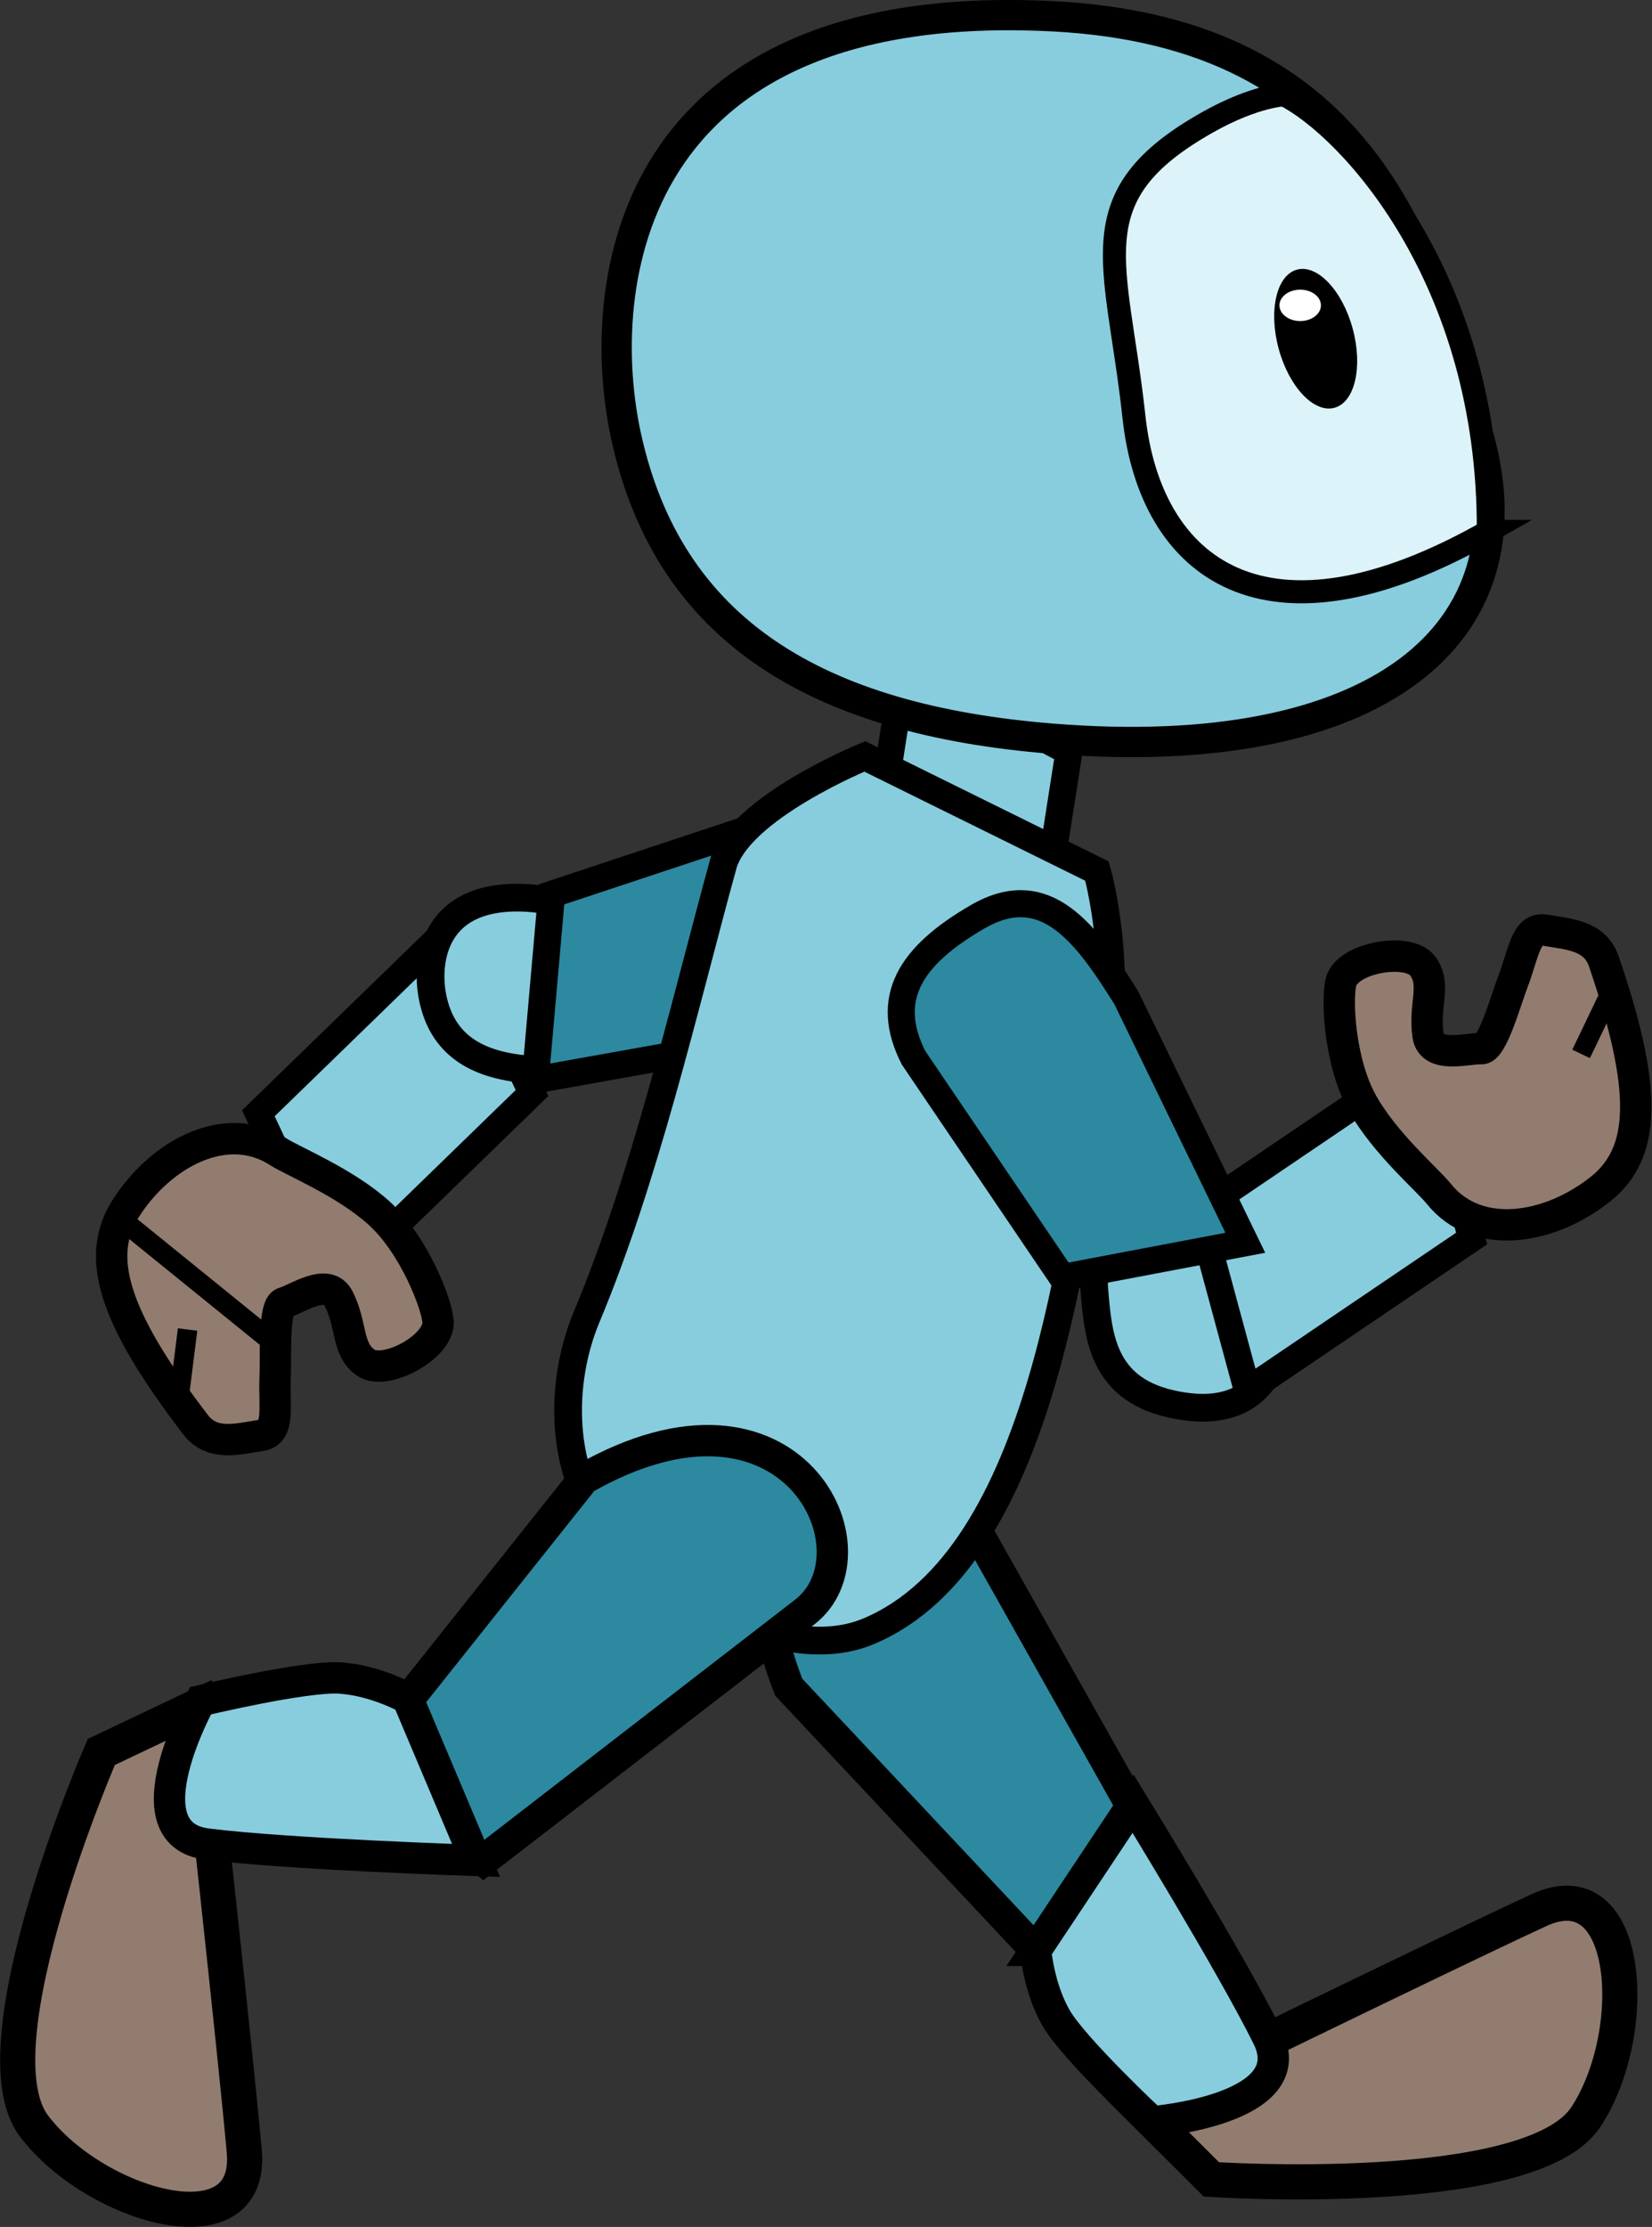 <?xml version="1.0" encoding="UTF-8" standalone="no"?>
<svg
   xmlns:dc="http://purl.org/dc/elements/1.1/"
   xmlns:cc="http://creativecommons.org/ns#"
   xmlns:rdf="http://www.w3.org/1999/02/22-rdf-syntax-ns#"
   xmlns:svg="http://www.w3.org/2000/svg"
   xmlns="http://www.w3.org/2000/svg"
   xmlns:sodipodi="http://sodipodi.sourceforge.net/DTD/sodipodi-0.dtd"
   xmlns:inkscape="http://www.inkscape.org/namespaces/inkscape"
   width="39.28mm"
   height="52.917mm"
   viewBox="0 0 39.28 52.917"
   version="1.1"
   id="svg111"
   inkscape:version="1.0.1 (0767f8302a, 2020-10-17)"
   sodipodi:docname="walk7.svg"
   inkscape:export-filename="/home/karine/escoria-assets-testing/ressources/walk_right/walk_right.png"
   inkscape:export-xdpi="96"
   inkscape:export-ydpi="96">
  <rect x="0" y="0" width="39.28" height="52.917" fill="#333333" stroke="none"/>
  <defs
     id="defs105" />
  <sodipodi:namedview
     id="base"
     pagecolor="#ffffff"
     bordercolor="#666666"
     borderopacity="1.0"
     inkscape:pageopacity="0.0"
     inkscape:pageshadow="2"
     inkscape:zoom="3.7401524"
     inkscape:cx="74.487451"
     inkscape:cy="100.74622"
     inkscape:document-units="mm"
     inkscape:current-layer="layer1"
     inkscape:document-rotation="0"
     showgrid="false"
     inkscape:window-width="1848"
     inkscape:window-height="1016"
     inkscape:window-x="72"
     inkscape:window-y="27"
     inkscape:window-maximized="1"
     inkscape:snap-global="false"
     fit-margin-top="0"
     fit-margin-left="0"
     fit-margin-right="0"
     fit-margin-bottom="0" />
  <g
     inkscape:label="Calque 1"
     inkscape:groupmode="layer"
     id="layer1"
     transform="translate(-41.339,-734.899)">
    <path
       id="rect858-8-6-4-1"
       style="fill:#2c89a0;fill-opacity:1;stroke:#000000;stroke-width:0.745;stroke-linecap:square;stroke-miterlimit:4;stroke-dasharray:none;stroke-opacity:1;paint-order:markers stroke fill"
       d="m 60.092,774.989 c -2.089,-5.323 2.747,-6.768 3.888,-4.743 l 4.738,8.411 -2.754,2.586 z"
       sodipodi:nodetypes="csccc" />
    <path
       id="rect892-5-3-9-1-7-2-7-17-3-2"
       style="fill:#87cdde;fill-opacity:1;stroke:#000000;stroke-width:0.642;stroke-linecap:square;stroke-miterlimit:4;stroke-dasharray:none;stroke-opacity:1;paint-order:markers stroke fill"
       d="m 62.842,750.693 -0.997,6.363 3.914,2.069 0.997,-6.363 z" />
    <path
       id="rect892-5-0-2-3-9-8"
       style="fill:#917c6f;fill-opacity:1;stroke:#000000;stroke-width:0.835;stroke-linecap:square;stroke-miterlimit:4;stroke-dasharray:none;stroke-opacity:1;paint-order:markers stroke fill"
       d="m 68.354,784.903 c 0,0 7.383,-3.603 9.579,-4.616 2.196,-1.013 2.425,2.918 1.116,4.913 -1.309,1.994 -8.907,1.486 -8.907,1.486 z"
       sodipodi:nodetypes="czzcc" />
    <path
       id="rect892-5-3-9-1-7-2-7-17-75"
       style="fill:#87cdde;fill-opacity:1;stroke:#000000;stroke-width:0.642;stroke-linecap:square;stroke-miterlimit:4;stroke-dasharray:none;stroke-opacity:1;paint-order:markers stroke fill"
       d="m 52.102,756.866 -4.62,4.487 1.886,4.006 4.62,-4.487 z" />
    <path
       id="path833-6-9-66-6-9"
       style="fill:#87cdde;fill-opacity:1;stroke:#000000;stroke-width:0.659;stroke-linecap:square;stroke-miterlimit:4;stroke-dasharray:none;stroke-opacity:1;paint-order:markers stroke fill"
       d="m 56.106,758.601 c 0.294,1.117 -0.534,1.854 -2.24,1.707 -1.233,-0.106 -2.017,-0.605 -2.24,-1.707 -0.17,-0.839 -0.005,-2.488 2.24,-2.366 1.661,0.09 1.966,1.324 2.24,2.366 z"
       sodipodi:nodetypes="sssss" />
    <path
       id="rect892-5-3-9-1-7-2-2-6"
       style="fill:#2c89a0;fill-opacity:1;stroke:#000000;stroke-width:0.643;stroke-linecap:square;stroke-miterlimit:4;stroke-dasharray:none;stroke-opacity:1;paint-order:markers stroke fill"
       d="m 54.454,756.15 -0.389,4.41 6.371,-1.139 c 1.729,-0.503 3.273,-1.069 2.816,-2.873 -0.457,-1.805 -1.26,-2.688 -2.81,-2.383 z"
       sodipodi:nodetypes="cccscc" />
    <path
       id="rect856-1-3-2-8"
       style="fill:#87cdde;fill-opacity:1;stroke:#000000;stroke-width:0.659;stroke-linecap:square;stroke-miterlimit:4;stroke-dasharray:none;stroke-opacity:1;paint-order:markers stroke fill"
       d="m 58.526,755.465 c 0.372,-1.369 3.376,-2.592 3.376,-2.592 l 5.52,2.724 c 0,0 0.717,2.443 0.072,5.42 -0.644,2.977 -1.265,10.865 -5.503,12.645 -2.042,0.858 -5.064,-0.968 -6.207,-2.37 -1.143,-1.402 -1.155,-3.525 -0.496,-5.101 1.378,-3.293 2.269,-7.17 3.237,-10.727 z"
       sodipodi:nodetypes="scczazss" />
    <path
       id="path833-6-9-66-6-6-96"
       style="fill:#87cdde;fill-opacity:1;stroke:#000000;stroke-width:0.659;stroke-linecap:square;stroke-miterlimit:4;stroke-dasharray:none;stroke-opacity:1;paint-order:markers stroke fill"
       d="m 67.358,765.53 c -0.094,-1.151 0.85,-1.732 2.504,-1.29 1.195,0.32 1.88,0.948 1.908,2.072 0.021,0.856 -0.429,2.45 -2.619,1.939 -1.62,-0.379 -1.705,-1.647 -1.793,-2.721 z"
       sodipodi:nodetypes="sssss" />
    <path
       id="rect892-5-3-9-1-7-2-7-17-7-3"
       style="fill:#87cdde;fill-opacity:1;stroke:#000000;stroke-width:0.642;stroke-linecap:square;stroke-miterlimit:4;stroke-dasharray:none;stroke-opacity:1;paint-order:markers stroke fill"
       d="m 70.998,767.939 5.333,-3.611 -1.157,-4.273 -5.333,3.611 z" />
    <g
       id="g1539-4-5-1"
       transform="matrix(1.757,2.198,2.198,-1.757,16.715,661.561)"
       style="fill:#917c6f;fill-opacity:1">
      <path
         id="path839-9-65-8-3-7"
         style="fill:#917c6f;fill-opacity:1;stroke:#000000;stroke-width:0.265;stroke-linecap:square;stroke-miterlimit:4;stroke-dasharray:none;stroke-opacity:1;paint-order:markers stroke fill"
         d="m 42.109,-5.142 c 0,0.488 -0.4,0.832 -1.485,1.221 -0.224,0.08 -0.369,-0.096 -0.514,-0.222 -0.127,-0.111 0.041,-0.266 0.172,-0.491 0.075,-0.129 0.335,-0.488 0.272,-0.556 -0.072,-0.079 -0.191,-0.385 -0.368,-0.282 -0.225,0.131 -0.289,0.325 -0.489,0.331 -0.199,0.006 -0.452,-0.453 -0.323,-0.624 0.087,-0.116 0.518,-0.433 0.914,-0.498 0.385,-0.063 0.85,0.027 0.997,0.027 0.52,0 0.824,0.544 0.824,1.095 z"
         sodipodi:nodetypes="sssssszssss" />
      <path
         style="fill:#917c6f;fill-opacity:1;stroke:#000000;stroke-width:0.165;stroke-linecap:butt;stroke-linejoin:miter;stroke-miterlimit:4;stroke-dasharray:none;stroke-opacity:1"
         d="m 40.854,-4.017 0.261,-0.542 v 0"
         id="path1529-7-5-5" />
    </g>
    <path
       id="path833-6-9-66-57"
       style="fill:#87cdde;fill-opacity:1;stroke:#000000;stroke-width:0.72;stroke-linecap:square;stroke-miterlimit:4;stroke-dasharray:none;stroke-opacity:1;paint-order:markers stroke fill"
       d="m 76.492,745.258 c 1.33,4.706 -2.415,7.814 -10.134,7.194 -5.576,-0.447 -9.123,-2.548 -10.134,-7.194 -0.77,-3.538 -0.024,-10.484 10.134,-9.973 7.515,0.378 8.893,5.581 10.134,9.973 z"
       sodipodi:nodetypes="sssss" />
    <path
       id="rect875-9-1-5-5"
       style="fill:#87cdde;fill-opacity:1;stroke:#000000;stroke-width:0.745;stroke-linecap:square;stroke-miterlimit:4;stroke-dasharray:none;stroke-opacity:1;paint-order:markers stroke fill"
       d="m 65.964,781.243 2.317,-3.484 c 0,0 2.355,3.829 3.204,5.553 0.85,1.724 -2.757,2.005 -2.757,2.005 0,0 -1.866,-1.743 -2.282,-2.472 -0.416,-0.729 -0.482,-1.602 -0.482,-1.602 z"
       sodipodi:nodetypes="cczczc" />
    <path
       id="rect858-8-6-4-9-7"
       style="fill:#2c89a0;fill-opacity:1;stroke:#000000;stroke-width:0.745;stroke-linecap:square;stroke-miterlimit:4;stroke-dasharray:none;stroke-opacity:1;paint-order:markers stroke fill"
       d="m 55.222,770.039 c 4.967,-2.834 7.093,1.743 5.253,3.164 l -7.641,5.901 -2.956,-2.353 z"
       sodipodi:nodetypes="csccc" />
    <path
       id="path833-5-4-0-9"
       style="fill:#dcf3f9;fill-opacity:1;stroke:#000000;stroke-width:0.548;stroke-linecap:square;stroke-miterlimit:4;stroke-dasharray:none;stroke-opacity:1;paint-order:markers stroke fill"
       d="m 76.728,747.527 c -5.303,3.014 -8.037,0.88 -8.427,-2.723 -0.402,-3.72 -1.378,-5.243 1.765,-7.007 1.118,-0.627 1.809,-0.645 1.809,-0.645 1.528,0.774 4.883,4.341 4.852,10.375 z"
       sodipodi:nodetypes="csscc" />
    <g
       id="g1928"
       transform="matrix(0.305,0.382,-0.382,0.305,-60.911,495.307)">
      <g
         id="g1539-4-5-9-6-5-6-9"
         transform="matrix(-5.457,1.83,1.83,5.457,802.448,125.19)"
         style="fill:#917c6f;fill-opacity:1">
        <path
           id="path839-9-65-8-3-3-9-0-0-7"
           style="fill:#917c6f;fill-opacity:1;stroke:#000000;stroke-width:0.265;stroke-linecap:square;stroke-miterlimit:4;stroke-dasharray:none;stroke-opacity:1;paint-order:markers stroke fill"
           d="m 42.109,-5.142 c 0,0.488 -0.4,0.832 -1.485,1.221 -0.224,0.08 -0.369,-0.096 -0.514,-0.222 -0.127,-0.111 0.041,-0.266 0.172,-0.491 0.075,-0.129 0.335,-0.488 0.272,-0.556 -0.072,-0.079 -0.191,-0.385 -0.368,-0.282 -0.225,0.131 -0.289,0.325 -0.489,0.331 -0.199,0.006 -0.452,-0.453 -0.323,-0.624 0.087,-0.116 0.518,-0.433 0.914,-0.498 0.385,-0.063 0.85,0.027 0.997,0.027 0.52,0 0.824,0.544 0.824,1.095 z"
           sodipodi:nodetypes="sssssszssss" />
        <path
           style="fill:#917c6f;fill-opacity:1;stroke:#000000;stroke-width:0.165;stroke-linecap:butt;stroke-linejoin:miter;stroke-miterlimit:4;stroke-dasharray:none;stroke-opacity:1"
           d="m 40.854,-4.017 0.261,-0.542 v 0"
           id="path1529-7-5-1-3-9-4-7" />
      </g>
      <path
         style="fill:none;stroke:#000000;stroke-width:1;stroke-linecap:butt;stroke-linejoin:miter;stroke-miterlimit:4;stroke-dasharray:none;stroke-opacity:1"
         d="m 563.164,174.813 10.019,-2.2"
         id="path1044-7-9-6-8-6" />
    </g>
    <path
       id="rect892-5-0-2-3-9-1-4"
       style="fill:#917c6f;fill-opacity:1;stroke:#000000;stroke-width:0.835;stroke-linecap:square;stroke-miterlimit:4;stroke-dasharray:none;stroke-opacity:1;paint-order:markers stroke fill"
       d="m 46.027,775.446 c 0,0 0.905,8.165 1.12,10.574 0.215,2.409 -3.564,1.3 -5.001,-0.604 -1.437,-1.904 1.602,-8.887 1.602,-8.887 z"
       sodipodi:nodetypes="czzcc"
       inkscape:transform-center-x="0.71289174"
       inkscape:transform-center-y="6.7248282" />
    <path
       id="rect875-9-1-5-2-38"
       style="fill:#87cdde;fill-opacity:1;stroke:#000000;stroke-width:0.745;stroke-linecap:square;stroke-miterlimit:4;stroke-dasharray:none;stroke-opacity:1;paint-order:markers stroke fill"
       d="m 51.029,775.253 1.629,3.854 c 0,0 -4.493,-0.147 -6.4,-0.39 -1.907,-0.242 -0.152,-3.405 -0.152,-3.405 0,0 2.483,-0.595 3.321,-0.54 0.838,0.055 1.602,0.481 1.602,0.481 z"
       sodipodi:nodetypes="cczczc" />
    <path
       id="rect892-5-3-9-1-7-2-2-2-1"
       style="fill:#2c89a0;fill-opacity:1;stroke:#000000;stroke-width:0.643;stroke-linecap:square;stroke-miterlimit:4;stroke-dasharray:none;stroke-opacity:1;paint-order:markers stroke fill"
       d="m 66.599,765.255 4.35,-0.825 -2.829,-5.821 c -0.954,-1.527 -1.919,-2.859 -3.531,-1.928 -1.612,0.931 -2.244,1.944 -1.529,3.352 z"
       sodipodi:nodetypes="cccscc" />
    <ellipse
       style="fill:#000000;fill-opacity:1;stroke:none;stroke-width:0.745;stroke-linecap:square;paint-order:markers stroke fill"
       id="path1506-7-4"
       cx="124.588"
       cy="736.068"
       rx="0.912"
       ry="1.701"
       transform="matrix(-0.965,0.262,0.262,0.965,0,0)" />
    <ellipse
       style="fill:#ffffff;fill-opacity:1;stroke:none;stroke-width:0.322;stroke-linecap:square;stroke-miterlimit:4;stroke-dasharray:none;paint-order:markers stroke fill"
       id="path1541-2-3"
       cx="-72.254"
       cy="742.155"
       rx="0.493"
       ry="0.373"
       transform="scale(-1,1)" />
    <g
       id="g1759-7"
       transform="rotate(-13.054,-1268.153,124.118)"
       inkscape:export-xdpi="96"
       inkscape:export-ydpi="96" />
  </g>
</svg>
